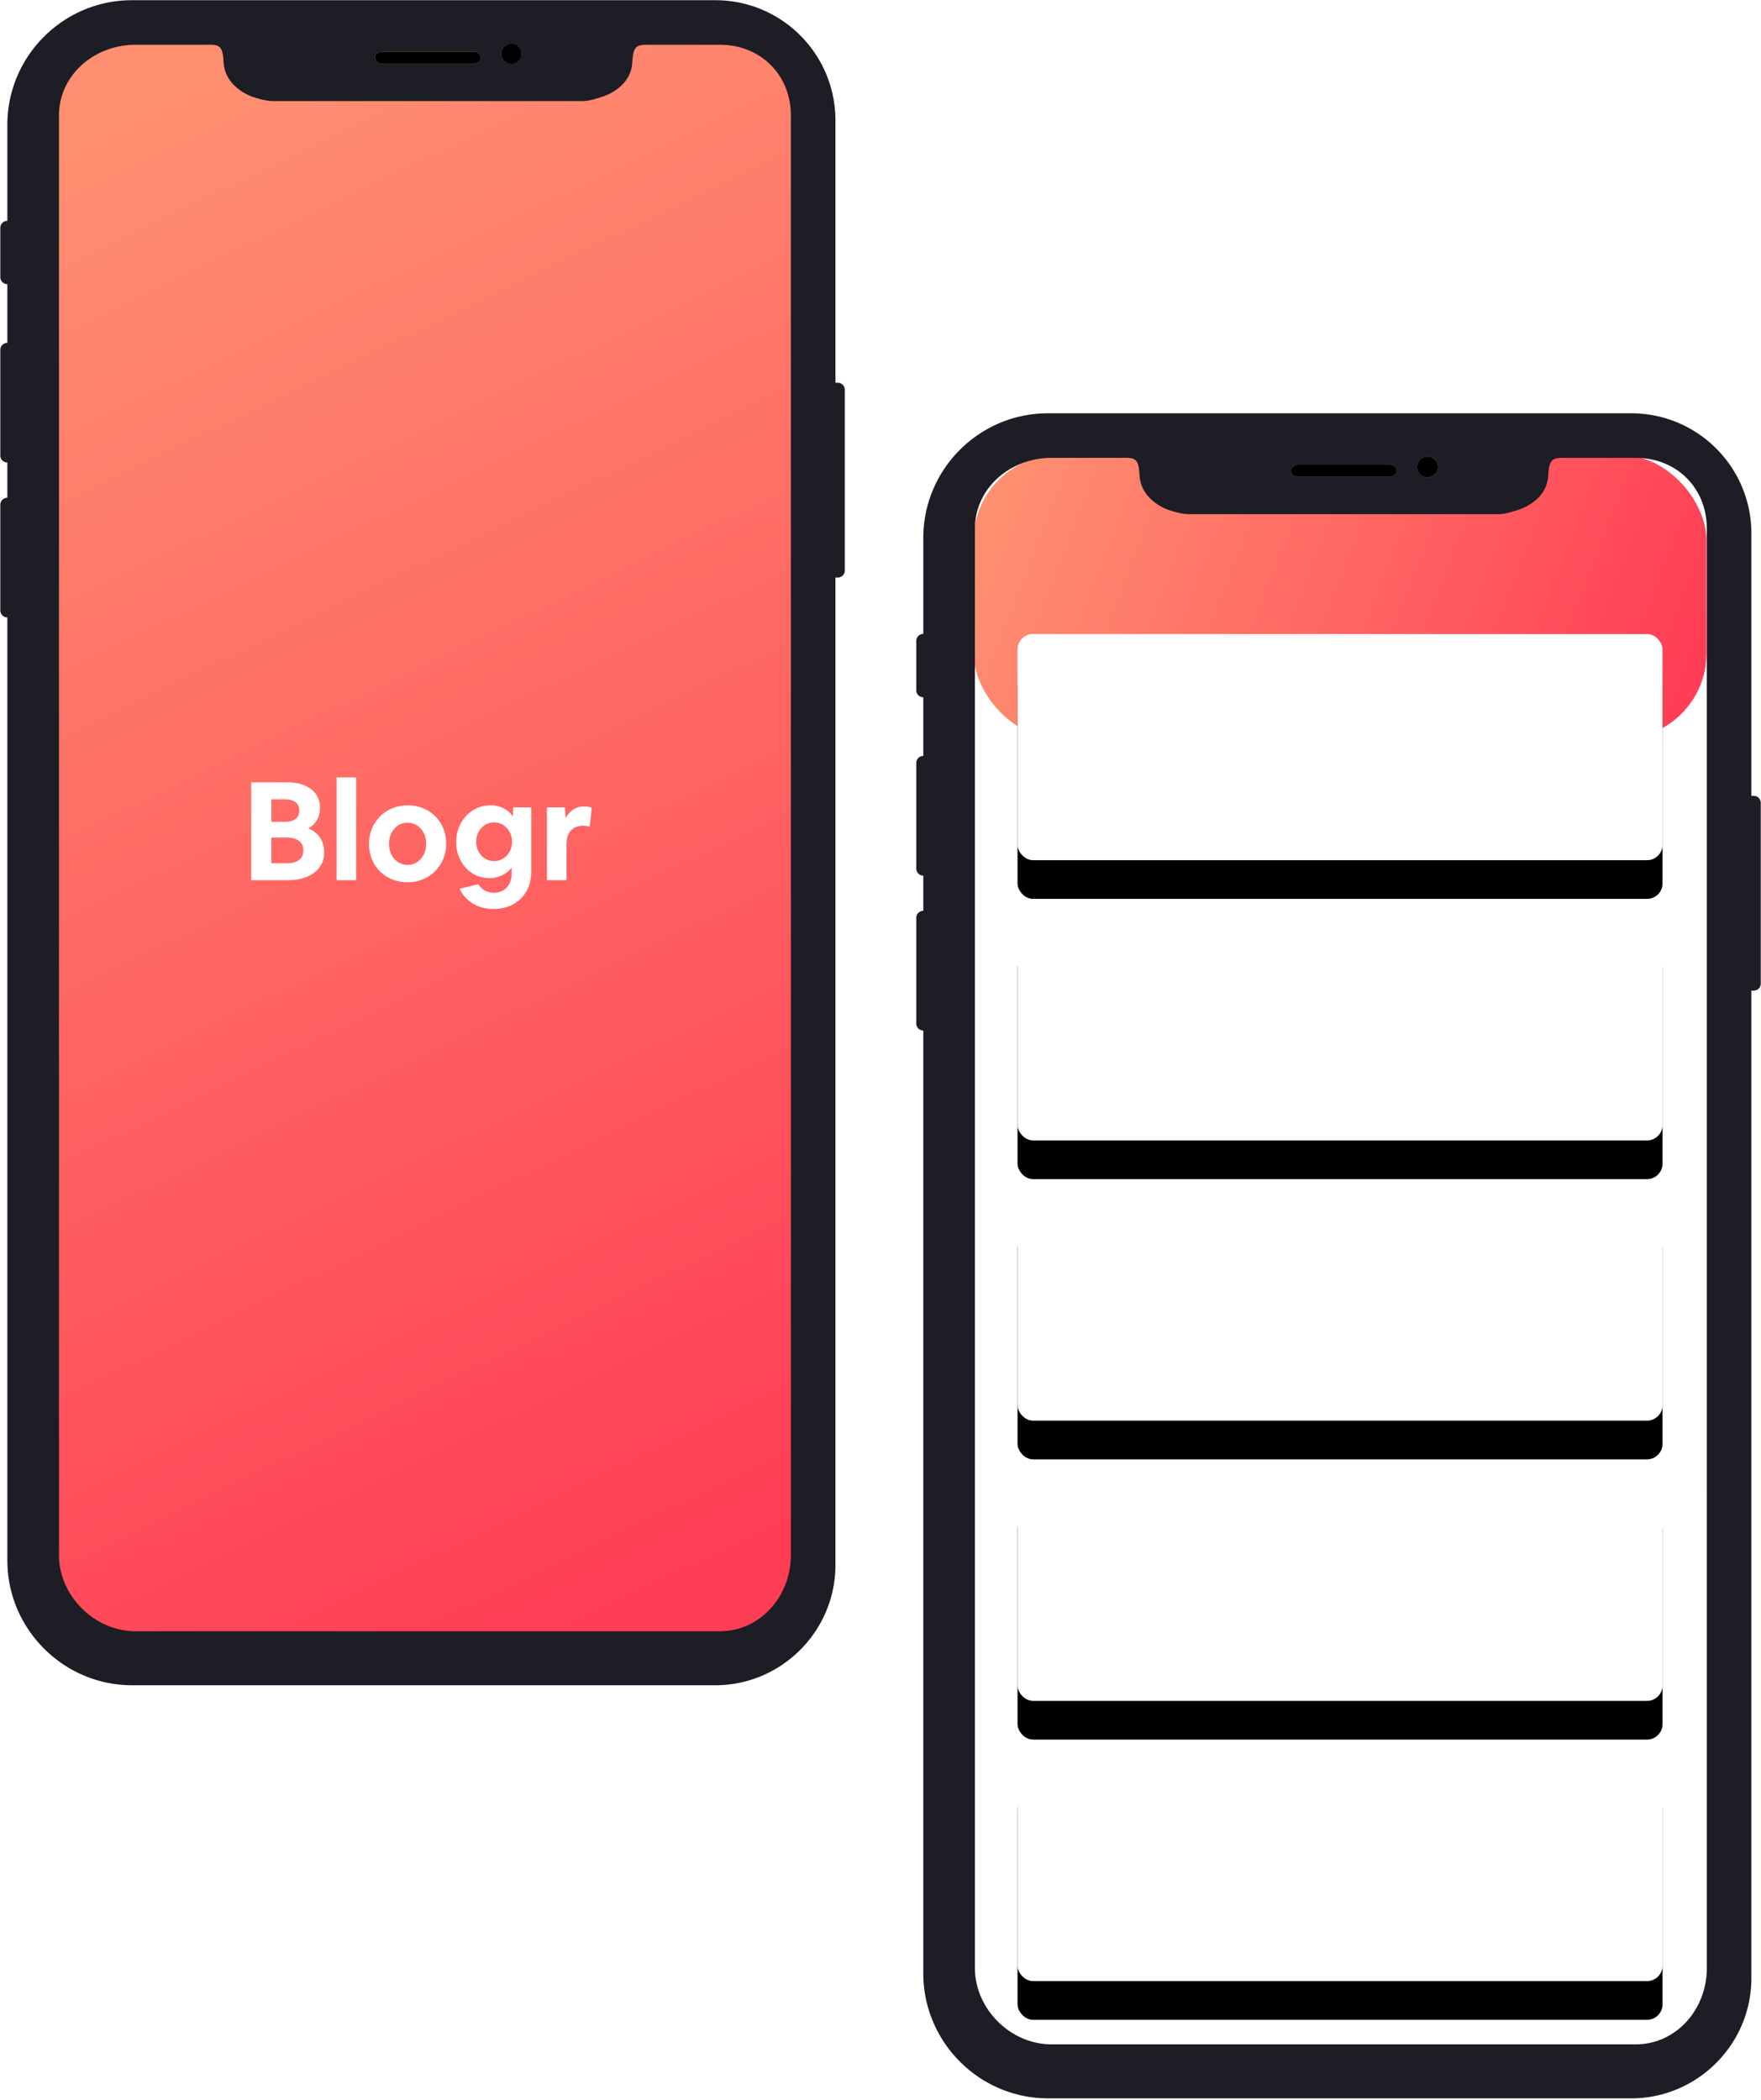 <?xml version="1.0" encoding="UTF-8"?>
<svg version="1.1" viewBox="0 0 455 542.5" xmlns="http://www.w3.org/2000/svg" xmlns:xlink="http://www.w3.org/1999/xlink">
<defs>
<filter id="af" x="-.22" y="-.11" width="1.44" height="1.266">
<feOffset dy="20" in="SourceAlpha" result="shadowOffsetOuter1"/>
<feGaussianBlur in="shadowOffsetOuter1" result="shadowBlurOuter1" stdDeviation="20"/>
<feColorMatrix in="shadowBlurOuter1" values="0 0 0 0 0.422 0 0 0 0 0.554 0 0 0 0 0.894 0 0 0 0.243 0"/>
</filter>
<filter id="ad" x="-.144" y="-.411" width="1.288" height="1.992">
<feOffset dy="10" in="SourceAlpha" result="shadowOffsetOuter1"/>
<feGaussianBlur in="shadowOffsetOuter1" result="shadowBlurOuter1" stdDeviation="10"/>
<feColorMatrix in="shadowBlurOuter1" values="0 0 0 0 0.422 0 0 0 0 0.554 0 0 0 0 0.894 0 0 0 0.243 0"/>
</filter>
<filter id="ac" x="-.144" y="-.411" width="1.288" height="1.992">
<feOffset dy="10" in="SourceAlpha" result="shadowOffsetOuter1"/>
<feGaussianBlur in="shadowOffsetOuter1" result="shadowBlurOuter1" stdDeviation="10"/>
<feColorMatrix in="shadowBlurOuter1" values="0 0 0 0 0.422 0 0 0 0 0.554 0 0 0 0 0.894 0 0 0 0.243 0"/>
</filter>
<filter id="ab" x="-.144" y="-.411" width="1.288" height="1.992">
<feOffset dy="10" in="SourceAlpha" result="shadowOffsetOuter1"/>
<feGaussianBlur in="shadowOffsetOuter1" result="shadowBlurOuter1" stdDeviation="10"/>
<feColorMatrix in="shadowBlurOuter1" values="0 0 0 0 0.422 0 0 0 0 0.554 0 0 0 0 0.894 0 0 0 0.243 0"/>
</filter>
<filter id="aa" x="-.144" y="-.411" width="1.288" height="1.992">
<feOffset dy="10" in="SourceAlpha" result="shadowOffsetOuter1"/>
<feGaussianBlur in="shadowOffsetOuter1" result="shadowBlurOuter1" stdDeviation="10"/>
<feColorMatrix in="shadowBlurOuter1" values="0 0 0 0 0.422 0 0 0 0 0.554 0 0 0 0 0.894 0 0 0 0.243 0"/>
</filter>
<filter id="z" x="-.144" y="-.411" width="1.288" height="1.992">
<feOffset dy="10" in="SourceAlpha" result="shadowOffsetOuter1"/>
<feGaussianBlur in="shadowOffsetOuter1" result="shadowBlurOuter1" stdDeviation="10"/>
<feColorMatrix in="shadowBlurOuter1" values="0 0 0 0 0.422 0 0 0 0 0.554 0 0 0 0 0.894 0 0 0 0.243 0"/>
</filter>
<filter id="y" x="-.22" y="-.11" width="1.44" height="1.266">
<feOffset dy="20" in="SourceAlpha" result="shadowOffsetOuter1"/>
<feGaussianBlur in="shadowOffsetOuter1" result="shadowBlurOuter1" stdDeviation="20"/>
<feColorMatrix in="shadowBlurOuter1" values="0 0 0 0 0.422 0 0 0 0 0.554 0 0 0 0 0.894 0 0 0 0.243 0"/>
</filter>
<rect id="w" width="166.65" height="58.441" rx="4"/>
<rect id="v" y="72.397" width="166.65" height="58.441" rx="4"/>
<rect id="u" y="144.79" width="166.65" height="58.441" rx="4"/>
<rect id="t" y="217.19" width="166.65" height="58.441" rx="4"/>
<rect id="r" y="289.59" width="166.65" height="58.441" rx="4"/>
<linearGradient id="ag" x1=".384" x2=".616" y2="1">
<stop stop-color="#FF8F71" offset="0"/>
<stop stop-color="#FF3E55" offset="1"/>
</linearGradient>
<linearGradient id="ae" x1="9.331" x2="127.11" y1="67.754" y2="85.393" gradientTransform="scale(1.607 .622)" gradientUnits="userSpaceOnUse">
<stop stop-color="#FF8F71" offset="0"/>
<stop stop-color="#FF3E55" offset="1"/>
</linearGradient>
<path id="x" d="m204.44 401.89c0 10.587-7.815 19.708-18.398 19.708h-150.92c-10.584 0-19.786-9.121-19.786-19.708v-371.84c0-10.587 9.202-18.327 19.786-18.327h17.447c3.689 0 5.051-0.422 5.275 4.255 0.116 2.43 1.007 4.318 2.435 5.881 1.426 1.534 3.39 2.794 5.646 3.501 1.531 0.48 3.236 0.914 4.861 0.914h79.751c1.626 0 3.33-0.534 4.861-1.013 2.258-0.707 4.22-1.887 5.647-3.392 1.428-1.535 2.319-3.344 2.434-5.773 0.223-4.676 1.587-4.373 5.276-4.373h17.285c10.583 0 18.398 7.74 18.398 18.327zm-105.6-388.34h23.637c1.004 0 1.819 0.622 1.819 1.515s-0.815 1.516-1.819 1.516h-23.637c-1.005 0-1.818-0.623-1.818-1.516s0.813-1.515 1.818-1.515zm36.063 0.522a2.653 2.653 0 1 1-5.306 0 2.653 2.653 0 0 1 5.306 0zm81.048 84.968v-67.786c0-17.144-13.893-31.042-31.032-31.042h-150.78c-17.677 0-32.142 14.47-32.142 32.155v24.839a1.819 1.819 0 0 0-1.819 1.818v12.733a1.82 1.82 0 0 0 1.819 1.82v15.157a1.82 1.82 0 0 0-1.819 1.82v27.284a1.82 1.82 0 0 0 1.819 1.818v9.095a1.82 1.82 0 0 0-1.819 1.818v27.285a1.82 1.82 0 0 0 1.819 1.82v243.62c0 17.74 14.509 32.257 32.243 32.257h150.68c17.067 0 31.032-13.97 31.032-31.043v-255.14h0.605a1.819 1.819 0 0 0 1.82-1.819v-46.685c0-1.005-0.814-1.82-1.82-1.82z"/>
<path id="q" d="m204.44 401.89c0 10.587-7.815 19.708-18.398 19.708h-150.92c-10.584 0-19.786-9.121-19.786-19.708v-371.84c0-10.587 9.202-18.327 19.786-18.327h17.447c3.689 0 5.051-0.422 5.275 4.255 0.116 2.43 1.007 4.318 2.435 5.881 1.426 1.534 3.39 2.794 5.646 3.501 1.531 0.48 3.236 0.914 4.861 0.914h79.751c1.626 0 3.33-0.534 4.861-1.013 2.258-0.707 4.22-1.887 5.647-3.392 1.428-1.535 2.319-3.344 2.434-5.773 0.223-4.676 1.587-4.373 5.276-4.373h17.285c10.583 0 18.398 7.74 18.398 18.327zm-105.6-388.34h23.637c1.004 0 1.819 0.622 1.819 1.515s-0.815 1.516-1.819 1.516h-23.637c-1.005 0-1.818-0.623-1.818-1.516s0.813-1.515 1.818-1.515zm36.063 0.522a2.653 2.653 0 1 1-5.306 0 2.653 2.653 0 0 1 5.306 0zm81.048 84.968v-67.786c0-17.144-13.893-31.042-31.032-31.042h-150.78c-17.677 0-32.142 14.47-32.142 32.155v24.839a1.819 1.819 0 0 0-1.819 1.818v12.733a1.82 1.82 0 0 0 1.819 1.82v15.157a1.82 1.82 0 0 0-1.819 1.82v27.284a1.82 1.82 0 0 0 1.819 1.818v9.095a1.82 1.82 0 0 0-1.819 1.818v27.285a1.82 1.82 0 0 0 1.819 1.82v243.62c0 17.74 14.509 32.257 32.243 32.257h150.68c17.067 0 31.032-13.97 31.032-31.043v-255.14h0.605a1.819 1.819 0 0 0 1.82-1.819v-46.685c0-1.005-0.814-1.82-1.82-1.82z"/>
<linearGradient id="s" x1="124.24" x2="192.56" y1="3.472" y2="297.23" gradientTransform="scale(.694 1.44)" gradientUnits="userSpaceOnUse" xlink:href="#ag"/>
</defs>
<g transform="translate(7.813 27.788)" fill="none" fill-rule="evenodd">
<g transform="translate(-7.91,-27.947)">
<rect x="8" y="5" width="204" height="423" rx="22" fill="url(#s)"/>
<path d="m65 227.56v-25.278h9.316c1.734 0 3.232 0.267 4.496 0.8 1.264 0.535 2.239 1.294 2.925 2.28 0.686 0.984 1.03 2.141 1.03 3.47 0 1.21-0.266 2.273-0.795 3.187a5.63 5.63 0 0 1-2.24 2.154c1.3 0.498 2.312 1.287 3.034 2.367s1.083 2.356 1.083 3.828c0 1.471-0.385 2.74-1.155 3.809-0.77 1.068-1.854 1.899-3.25 2.492s-3.045 0.89-4.947 0.89h-9.497zm5.2-20.9v5.804h3.539c1.18 0 2.088-0.243 2.726-0.73s0.957-1.205 0.957-2.154c0-0.95-0.32-1.673-0.957-2.172-0.638-0.498-1.547-0.747-2.726-0.747h-3.54zm0 16.52h4.044c1.348 0 2.39-0.285 3.124-0.854 0.734-0.57 1.101-1.389 1.101-2.457s-0.367-1.887-1.101-2.456c-0.735-0.57-1.776-0.855-3.124-0.855h-4.044zm16.863 4.38v-26.56h5.056v26.56zm18.272 0.533c-1.42 0-2.732-0.249-3.936-0.747a9.577 9.577 0 0 1-3.142-2.083 9.438 9.438 0 0 1-2.076-3.151c-0.494-1.21-0.74-2.528-0.74-3.952s0.252-2.735 0.758-3.934a9.78 9.78 0 0 1 2.112-3.15 9.594 9.594 0 0 1 3.178-2.101c1.216-0.499 2.546-0.748 3.99-0.748 1.42 0 2.733 0.25 3.936 0.748a9.577 9.577 0 0 1 3.142 2.083 9.482 9.482 0 0 1 2.076 3.133c0.494 1.198 0.74 2.51 0.74 3.934s-0.252 2.741-0.758 3.951a9.73 9.73 0 0 1-2.112 3.169 9.594 9.594 0 0 1-3.178 2.1c-1.216 0.499-2.546 0.748-3.99 0.748zm0.072-4.486c0.915 0 1.733-0.237 2.456-0.712 0.722-0.474 1.293-1.121 1.715-1.94 0.421-0.819 0.632-1.75 0.632-2.795 0-1.044-0.211-1.976-0.632-2.795-0.422-0.818-0.993-1.465-1.715-1.94-0.723-0.475-1.541-0.712-2.456-0.712s-1.733 0.237-2.455 0.712c-0.723 0.475-1.294 1.122-1.716 1.94-0.42 0.82-0.632 1.75-0.632 2.795s0.211 1.976 0.632 2.795c0.422 0.819 0.993 1.466 1.716 1.94 0.722 0.475 1.54 0.712 2.455 0.712zm21.124 3.418a8.081 8.081 0 0 1-3.376-0.712 8.295 8.295 0 0 1-2.726-1.976 9.246 9.246 0 0 1-1.806-2.955c-0.433-1.127-0.65-2.344-0.65-3.649 0-1.353 0.223-2.605 0.668-3.756a9.131 9.131 0 0 1 1.878-3.008 8.894 8.894 0 0 1 2.817-2.012c1.07-0.486 2.232-0.73 3.484-0.73 1.228 0 2.335 0.244 3.322 0.73a6.447 6.447 0 0 1 2.456 2.118l0.108-2.314h4.658v16.555c0 1.448-0.234 2.765-0.704 3.952a8.774 8.774 0 0 1-2.004 3.062 8.961 8.961 0 0 1-3.087 1.976c-1.192 0.463-2.51 0.694-3.954 0.694-1.42 0-2.697-0.22-3.828-0.659a9.174 9.174 0 0 1-2.961-1.833 8.656 8.656 0 0 1-1.986-2.742l4.839-1.174a4.737 4.737 0 0 0 1.679 1.62c0.686 0.391 1.462 0.587 2.329 0.587 0.939 0 1.751-0.208 2.437-0.623a4.283 4.283 0 0 0 1.607-1.745c0.385-0.747 0.578-1.62 0.578-2.616v-1.531a6.795 6.795 0 0 1-2.474 2.011c-0.999 0.487-2.1 0.73-3.304 0.73zm1.228-4.415c0.89 0 1.68-0.22 2.365-0.658a4.816 4.816 0 0 0 1.643-1.78c0.41-0.748 0.614-1.596 0.614-2.546s-0.204-1.798-0.614-2.545a4.816 4.816 0 0 0-1.643-1.78c-0.686-0.44-1.474-0.66-2.365-0.66-0.89 0-1.679 0.22-2.365 0.66a4.816 4.816 0 0 0-1.643 1.78c-0.41 0.747-0.614 1.596-0.614 2.545 0 0.95 0.205 1.798 0.614 2.546 0.41 0.747 0.957 1.34 1.643 1.78 0.686 0.439 1.474 0.658 2.365 0.658zm13.65 4.95v-18.8h4.658l0.18 2.848c0.482-0.996 1.132-1.762 1.95-2.296 0.819-0.534 1.782-0.801 2.89-0.801 0.336 0 0.673 0.03 1.01 0.089 0.337 0.06 0.638 0.137 0.903 0.231l-0.542 4.914a3.86 3.86 0 0 0-0.812-0.196 6.647 6.647 0 0 0-0.849-0.054c-1.396 0-2.467 0.422-3.213 1.264-0.747 0.843-1.12 2.035-1.12 3.578v9.221h-5.055z" fill="#fff" fill-rule="nonzero"/>

<use width="100%" height="100%" fill="#1d1d25" xlink:href="#x"/>
<path d="m122.48 13.55h-23.637c-1.005 0-1.819 0.624-1.819 1.517 0 0.892 0.814 1.515 1.82 1.515h23.636c1.005 0 1.82-0.623 1.82-1.515 0-0.893-0.815-1.517-1.82-1.517m9.774-2.13a2.653 2.653 0 1 0 2e-3 5.306 2.653 2.653 0 0 0-2e-3 -5.306" fill="#000"/>
</g>
<g transform="translate(228.75 78.779)">
<rect x="8" y="5" width="204" height="423" rx="22" fill="url(#s)"/>
<rect x="15" y="11" width="189.34" height="414.32" rx="22" fill="#fff"/>
<rect x="15" y="11" width="189.34" height="73.269" rx="22" fill="url(#ae)"/>
<g transform="translate(26.343,57.23)">
<use width="100%" height="100%" fill="#000000" filter="url(#ad)" xlink:href="#w"/>
<use width="100%" height="100%" fill="#ffffff" xlink:href="#w"/>
</g>
<g transform="translate(26.343,57.23)">
<use width="100%" height="100%" fill="#000000" filter="url(#ac)" xlink:href="#v"/>
<use width="100%" height="100%" fill="#ffffff" xlink:href="#v"/>
</g>
<g transform="translate(26.343,57.23)">
<use width="100%" height="100%" fill="#000000" filter="url(#ab)" xlink:href="#u"/>
<use width="100%" height="100%" fill="#ffffff" xlink:href="#u"/>
</g>
<g transform="translate(26.343,57.23)">
<use width="100%" height="100%" fill="#000000" filter="url(#aa)" xlink:href="#t"/>
<use width="100%" height="100%" fill="#ffffff" xlink:href="#t"/>
</g>
<g transform="translate(26.343,57.23)">
<use width="100%" height="100%" fill="#000000" filter="url(#z)" xlink:href="#r"/>
<use width="100%" height="100%" fill="#ffffff" xlink:href="#r"/>
</g>
<path d="m65 227.56v-25.278h9.316c1.734 0 3.232 0.267 4.496 0.8 1.264 0.535 2.239 1.294 2.925 2.28 0.686 0.984 1.03 2.141 1.03 3.47 0 1.21-0.266 2.273-0.795 3.187a5.63 5.63 0 0 1-2.24 2.154c1.3 0.498 2.312 1.287 3.034 2.367s1.083 2.356 1.083 3.828c0 1.471-0.385 2.74-1.155 3.809-0.77 1.068-1.854 1.899-3.25 2.492s-3.045 0.89-4.947 0.89h-9.497zm5.2-20.9v5.804h3.539c1.18 0 2.088-0.243 2.726-0.73s0.957-1.205 0.957-2.154c0-0.95-0.32-1.673-0.957-2.172-0.638-0.498-1.547-0.747-2.726-0.747h-3.54zm0 16.52h4.044c1.348 0 2.39-0.285 3.124-0.854 0.734-0.57 1.101-1.389 1.101-2.457s-0.367-1.887-1.101-2.456c-0.735-0.57-1.776-0.855-3.124-0.855h-4.044zm16.863 4.38v-26.56h5.056v26.56zm18.272 0.533c-1.42 0-2.732-0.249-3.936-0.747a9.577 9.577 0 0 1-3.142-2.083 9.438 9.438 0 0 1-2.076-3.151c-0.494-1.21-0.74-2.528-0.74-3.952s0.252-2.735 0.758-3.934a9.78 9.78 0 0 1 2.112-3.15 9.594 9.594 0 0 1 3.178-2.101c1.216-0.499 2.546-0.748 3.99-0.748 1.42 0 2.733 0.25 3.936 0.748a9.577 9.577 0 0 1 3.142 2.083 9.482 9.482 0 0 1 2.076 3.133c0.494 1.198 0.74 2.51 0.74 3.934s-0.252 2.741-0.758 3.951a9.73 9.73 0 0 1-2.112 3.169 9.594 9.594 0 0 1-3.178 2.1c-1.216 0.499-2.546 0.748-3.99 0.748zm0.072-4.486c0.915 0 1.733-0.237 2.456-0.712 0.722-0.474 1.293-1.121 1.715-1.94 0.421-0.819 0.632-1.75 0.632-2.795 0-1.044-0.211-1.976-0.632-2.795-0.422-0.818-0.993-1.465-1.715-1.94-0.723-0.475-1.541-0.712-2.456-0.712s-1.733 0.237-2.455 0.712c-0.723 0.475-1.294 1.122-1.716 1.94-0.42 0.82-0.632 1.75-0.632 2.795s0.211 1.976 0.632 2.795c0.422 0.819 0.993 1.466 1.716 1.94 0.722 0.475 1.54 0.712 2.455 0.712zm21.124 3.418a8.081 8.081 0 0 1-3.376-0.712 8.295 8.295 0 0 1-2.726-1.976 9.246 9.246 0 0 1-1.806-2.955c-0.433-1.127-0.65-2.344-0.65-3.649 0-1.353 0.223-2.605 0.668-3.756a9.131 9.131 0 0 1 1.878-3.008 8.894 8.894 0 0 1 2.817-2.012c1.07-0.486 2.232-0.73 3.484-0.73 1.228 0 2.335 0.244 3.322 0.73a6.447 6.447 0 0 1 2.456 2.118l0.108-2.314h4.658v16.555c0 1.448-0.234 2.765-0.704 3.952a8.774 8.774 0 0 1-2.004 3.062 8.961 8.961 0 0 1-3.087 1.976c-1.192 0.463-2.51 0.694-3.954 0.694-1.42 0-2.697-0.22-3.828-0.659a9.174 9.174 0 0 1-2.961-1.833 8.656 8.656 0 0 1-1.986-2.742l4.839-1.174a4.737 4.737 0 0 0 1.679 1.62c0.686 0.391 1.462 0.587 2.329 0.587 0.939 0 1.751-0.208 2.437-0.623a4.283 4.283 0 0 0 1.607-1.745c0.385-0.747 0.578-1.62 0.578-2.616v-1.531a6.795 6.795 0 0 1-2.474 2.011c-0.999 0.487-2.1 0.73-3.304 0.73zm1.228-4.415c0.89 0 1.68-0.22 2.365-0.658a4.816 4.816 0 0 0 1.643-1.78c0.41-0.748 0.614-1.596 0.614-2.546s-0.204-1.798-0.614-2.545a4.816 4.816 0 0 0-1.643-1.78c-0.686-0.44-1.474-0.66-2.365-0.66-0.89 0-1.679 0.22-2.365 0.66a4.816 4.816 0 0 0-1.643 1.78c-0.41 0.747-0.614 1.596-0.614 2.545 0 0.95 0.205 1.798 0.614 2.546 0.41 0.747 0.957 1.34 1.643 1.78 0.686 0.439 1.474 0.658 2.365 0.658zm13.65 4.95v-18.8h4.658l0.18 2.848c0.482-0.996 1.132-1.762 1.95-2.296 0.819-0.534 1.782-0.801 2.89-0.801 0.336 0 0.673 0.03 1.01 0.089 0.337 0.06 0.638 0.137 0.903 0.231l-0.542 4.914a3.86 3.86 0 0 0-0.812-0.196 6.647 6.647 0 0 0-0.849-0.054c-1.396 0-2.467 0.422-3.213 1.264-0.747 0.843-1.12 2.035-1.12 3.578v9.221h-5.055z" fill="#fff" fill-rule="nonzero"/>

<use width="100%" height="100%" fill="#1d1d25" xlink:href="#q"/>
<path d="m122.48 13.55h-23.637c-1.005 0-1.819 0.624-1.819 1.517 0 0.892 0.814 1.515 1.82 1.515h23.636c1.005 0 1.82-0.623 1.82-1.515 0-0.893-0.815-1.517-1.82-1.517m9.774-2.13a2.653 2.653 0 1 0 2e-3 5.306 2.653 2.653 0 0 0-2e-3 -5.306" fill="#000"/>
</g>
</g>
</svg>

